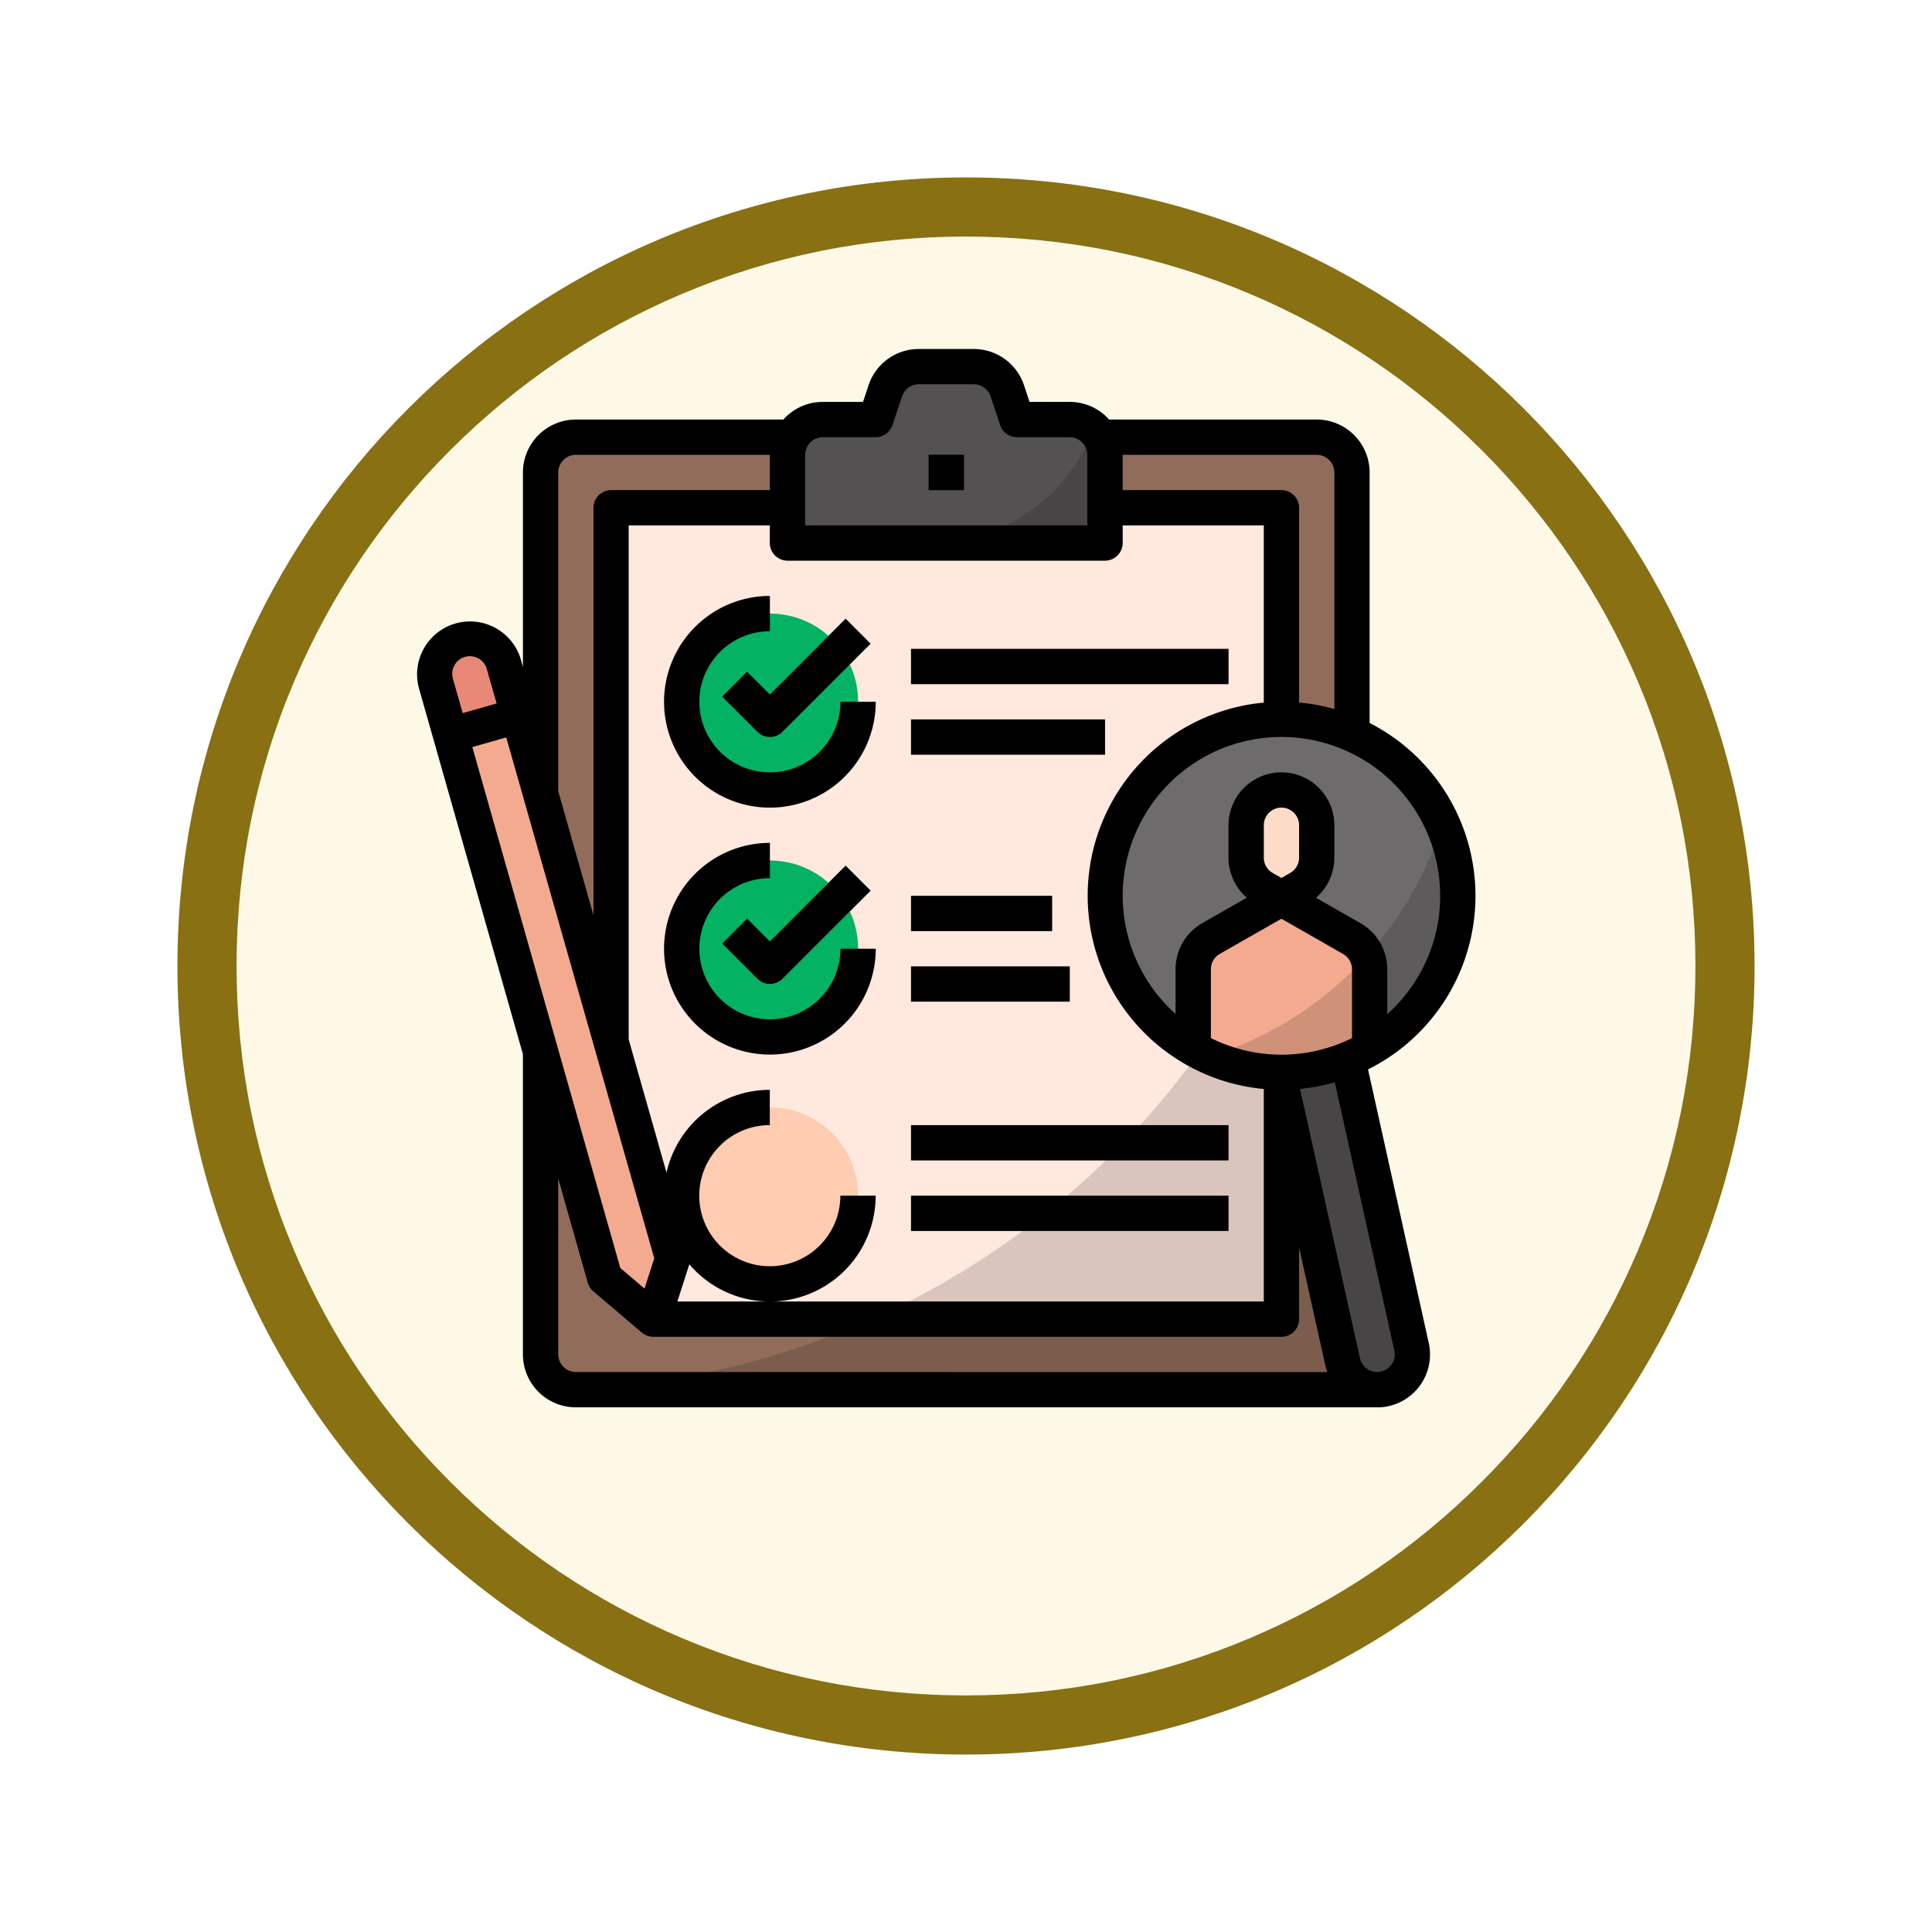 <svg xmlns="http://www.w3.org/2000/svg" xmlns:xlink="http://www.w3.org/1999/xlink" width="98" height="98" viewBox="0 0 98 98">
  <defs>
    <filter id="Trazado_904820" x="0" y="0" width="98" height="98" filterUnits="userSpaceOnUse">
      <feOffset dy="3" input="SourceAlpha"/>
      <feGaussianBlur stdDeviation="3" result="blur"/>
      <feFlood flood-opacity="0.161"/>
      <feComposite operator="in" in2="blur"/>
      <feComposite in="SourceGraphic"/>
    </filter>
  </defs>
  <g id="Grupo_1210518" data-name="Grupo 1210518" transform="translate(-191 -1919.458)">
    <g id="Grupo_1210391" data-name="Grupo 1210391" transform="translate(0 -10557.783)">
      <g id="Grupo_1210129" data-name="Grupo 1210129" transform="translate(0 4735.458)">
        <g id="Grupo_1209198" data-name="Grupo 1209198" transform="translate(200 7747.783)">
          <g id="Grupo_1202705" data-name="Grupo 1202705" transform="translate(0 0)">
            <g id="Grupo_1173585" data-name="Grupo 1173585" transform="translate(0 0)">
              <g id="Grupo_1173428" data-name="Grupo 1173428">
                <g id="Grupo_1171958" data-name="Grupo 1171958">
                  <g id="Grupo_1167341" data-name="Grupo 1167341">
                    <g id="Grupo_1166792" data-name="Grupo 1166792">
                      <g transform="matrix(1, 0, 0, 1, -9, -6)" filter="url(#Trazado_904820)">
                        <g id="Trazado_904820-2" data-name="Trazado 904820" transform="translate(9 6)" fill="#fef9e7">
                          <path d="M 40 78.5 C 34.802 78.5 29.76 77.482 25.015 75.475 C 20.43 73.536 16.313 70.76 12.776 67.224 C 9.24 63.687 6.464 59.57 4.525 54.985 C 2.518 50.24 1.5 45.198 1.5 40 C 1.5 34.802 2.518 29.76 4.525 25.015 C 6.464 20.43 9.24 16.313 12.776 12.776 C 16.313 9.24 20.43 6.464 25.015 4.525 C 29.76 2.518 34.802 1.5 40 1.5 C 45.198 1.5 50.24 2.518 54.985 4.525 C 59.57 6.464 63.687 9.24 67.224 12.776 C 70.76 16.313 73.536 20.43 75.475 25.015 C 77.482 29.76 78.5 34.802 78.5 40 C 78.5 45.198 77.482 50.24 75.475 54.985 C 73.536 59.57 70.76 63.687 67.224 67.224 C 63.687 70.76 59.57 73.536 54.985 75.475 C 50.24 77.482 45.198 78.5 40 78.5 Z" stroke="none"/>
                          <path d="M 40 3 C 35.004 3 30.158 3.978 25.599 5.906 C 21.193 7.77 17.236 10.438 13.837 13.837 C 10.438 17.236 7.77 21.193 5.906 25.599 C 3.978 30.158 3 35.004 3 40 C 3 44.996 3.978 49.842 5.906 54.401 C 7.77 58.807 10.438 62.764 13.837 66.163 C 17.236 69.562 21.193 72.23 25.599 74.094 C 30.158 76.022 35.004 77 40 77 C 44.996 77 49.842 76.022 54.401 74.094 C 58.807 72.23 62.764 69.562 66.163 66.163 C 69.562 62.764 72.23 58.807 74.094 54.401 C 76.022 49.842 77 44.996 77 40 C 77 35.004 76.022 30.158 74.094 25.599 C 72.23 21.193 69.562 17.236 66.163 13.837 C 62.764 10.438 58.807 7.77 54.401 5.906 C 49.842 3.978 44.996 3 40 3 M 40 0 C 62.091 0 80 17.909 80 40 C 80 62.091 62.091 80 40 80 C 17.909 80 -7.62939453125e-06 62.091 -7.62939453125e-06 40 C -7.62939453125e-06 17.909 17.909 0 40 0 Z" stroke="none" fill="#887013"/>
                        </g>
                      </g>
                    </g>
                  </g>
                </g>
              </g>
            </g>
          </g>
        </g>
      </g>
    </g>
    <g id="FILLED_OUTLINE" transform="translate(196.159 1921.161)">
      <rect id="Rectángulo_419530" data-name="Rectángulo 419530" width="41.159" height="48.317" rx="3" transform="translate(22.262 20.473)" fill="#916c5a"/>
      <path id="Trazado_1053837" data-name="Trazado 1053837" d="M85.324,161.133a1.793,1.793,0,0,0,.3.027H123.2a1.79,1.79,0,0,0,1.79-1.79V120a41.16,41.16,0,0,1-39.669,41.132Z" transform="translate(-61.572 -92.369)" fill="#7b5c4d"/>
      <path id="Trazado_1053838" data-name="Trazado 1053838" d="M104,88v39.37l1.79,1.79H138V88Z" transform="translate(-78.159 -63.948)" fill="#ffe8de"/>
      <path id="Trazado_1053839" data-name="Trazado 1053839" d="M243.063,291.07V270.3a41.313,41.313,0,0,1-20.771,20.77Z" transform="translate(-183.221 -225.859)" fill="#d9c5bd"/>
      <path id="Trazado_1053840" data-name="Trazado 1053840" d="M200.106,32.948H184V28.474a1.79,1.79,0,0,1,1.79-1.79h2.684l.487-1.461a1.79,1.79,0,0,1,1.7-1.224h2.789a1.79,1.79,0,0,1,1.7,1.224l.487,1.461h2.684a1.79,1.79,0,0,1,1.79,1.79Z" transform="translate(-149.212 -7.106)" fill="#535152"/>
      <path id="Trazado_1053841" data-name="Trazado 1053841" d="M248,64h1.79v1.79H248Z" transform="translate(-206.054 -42.632)" fill="#353334"/>
      <path id="Trazado_1053842" data-name="Trazado 1053842" d="M256.372,52.261A8.95,8.95,0,0,1,248,58.048h8.948V53.574a1.783,1.783,0,0,0-.577-1.313Z" transform="translate(-206.054 -32.206)" fill="#474546"/>
      <circle id="Elipse_13439" data-name="Elipse 13439" cx="8.948" cy="8.948" r="8.948" transform="translate(50.894 34.789)" fill="#6d6b6c"/>
      <g id="Grupo_1210517" data-name="Grupo 1210517" transform="translate(41.052 31.21)">
        <path id="Trazado_1053843" data-name="Trazado 1053843" d="M240,152h16.106v1.79H240Z" transform="translate(-240 -152)" fill="#ffcbb1"/>
        <path id="Trazado_1053844" data-name="Trazado 1053844" d="M240,184h9.842v1.79H240Z" transform="translate(-240 -180.421)" fill="#ffcbb1"/>
        <path id="Trazado_1053845" data-name="Trazado 1053845" d="M240,264h7.158v1.79H240Z" transform="translate(-240 -251.473)" fill="#ffcbb1"/>
        <path id="Trazado_1053846" data-name="Trazado 1053846" d="M240,296h8.053v1.79H240Z" transform="translate(-240 -279.894)" fill="#ffcbb1"/>
      </g>
      <path id="Trazado_1053847" data-name="Trazado 1053847" d="M36.071,179l-.988,3.071-2.455-2.093-8.56-30.124a1.79,1.79,0,1,1,3.443-.978Z" transform="translate(-7.107 -116.857)" fill="#f4aa8e"/>
      <path id="Trazado_1053848" data-name="Trazado 1053848" d="M27.511,148.873a1.79,1.79,0,0,0-3.443.978l.734,2.582,3.443-.978Z" transform="translate(-7.107 -116.857)" fill="#e88977"/>
      <path id="Trazado_1053849" data-name="Trazado 1053849" d="M409.934,343.717,406.42,328h-3.672l3.693,16.493a1.79,1.79,0,1,0,3.494-.776Z" transform="translate(-343.493 -277.105)" fill="#474546"/>
      <circle id="Elipse_13440" data-name="Elipse 13440" cx="4.474" cy="4.474" r="4.474" transform="translate(29.42 29.421)" fill="#04b263"/>
      <path id="Trazado_1053850" data-name="Trazado 1053850" d="M156.765,144.344a.892.892,0,0,1-.633-.262l-1.79-1.79,1.265-1.265,1.157,1.157,3.841-3.841,1.265,1.265-4.474,4.474a.892.892,0,0,1-.633.262Z" transform="translate(-122.872 -108.66)" fill="#17ce73"/>
      <circle id="Elipse_13441" data-name="Elipse 13441" cx="4.474" cy="4.474" r="4.474" transform="translate(29.42 41.947)" fill="#04b263"/>
      <path id="Trazado_1053851" data-name="Trazado 1053851" d="M156.765,256.344a.892.892,0,0,1-.633-.262l-1.79-1.79,1.265-1.265,1.157,1.157,3.841-3.841,1.265,1.265-4.474,4.474a.892.892,0,0,1-.633.262Z" transform="translate(-122.872 -208.133)" fill="#17ce73"/>
      <circle id="Elipse_13442" data-name="Elipse 13442" cx="4.474" cy="4.474" r="4.474" transform="translate(29.42 54.474)" fill="#ffcbb1"/>
      <path id="Trazado_1053852" data-name="Trazado 1053852" d="M375.143,242.976a8.947,8.947,0,0,0,11.833-11.833A17.936,17.936,0,0,1,375.143,242.976Z" transform="translate(-318.976 -191.081)" fill="#5d5b5c"/>
      <path id="Trazado_1053853" data-name="Trazado 1053853" d="M395.579,219.435V217.79a1.79,1.79,0,1,0-3.579,0v1.646a1.789,1.789,0,0,0,.9,1.554l.888.507.888-.507A1.789,1.789,0,0,0,395.579,219.435Z" transform="translate(-333.948 -177.632)" fill="#fcdcc8"/>
      <path id="Trazado_1053854" data-name="Trazado 1053854" d="M376.046,267.184l-3.572-2.041-3.572,2.041a1.79,1.79,0,0,0-.9,1.554v4.025a8.94,8.94,0,0,0,8.948,0v-4.025a1.79,1.79,0,0,0-.9-1.554Z" transform="translate(-312.632 -221.278)" fill="#f4aa8e"/>
      <path id="Trazado_1053855" data-name="Trazado 1053855" d="M375.143,296.287a8.941,8.941,0,0,0,8.149-.41v-4.025a1.788,1.788,0,0,0-.136-.684A17.9,17.9,0,0,1,375.143,296.287Z" transform="translate(-318.976 -244.393)" fill="#d09179"/>
      <path id="Trazado_1053856" data-name="Trazado 1053856" d="M240,368h16.106v1.79H240Z" transform="translate(-198.948 -312.631)" fill="#ffcbb1"/>
      <path id="Trazado_1053857" data-name="Trazado 1053857" d="M328.333,369.79h6.226V368h-4.488Q329.23,368.922,328.333,369.79Z" transform="translate(-277.402 -312.631)" fill="#d9ad97"/>
      <path id="Trazado_1053858" data-name="Trazado 1053858" d="M240,400h16.106v1.79H240Z" transform="translate(-198.948 -341.052)" fill="#ffcbb1"/>
      <path id="Trazado_1053859" data-name="Trazado 1053859" d="M290.636,401.79h10.442V400h-8.192Q291.793,400.933,290.636,401.79Z" transform="translate(-243.921 -341.052)" fill="#d9ad97"/>
      <path id="Trazado_1053860" data-name="Trazado 1053860" d="M248,64h1.79v1.79H248Z" transform="translate(-206.054 -42.632)"/>
      <path id="Trazado_1053861" data-name="Trazado 1053861" d="M64.234,52.543a9.84,9.84,0,0,0,.081-17.572V22.262a2.687,2.687,0,0,0-2.684-2.684H51.1a2.678,2.678,0,0,0-2-.895H47.065l-.283-.849A2.681,2.681,0,0,0,44.236,16H41.447A2.681,2.681,0,0,0,38.9,17.834l-.283.849H36.578a2.678,2.678,0,0,0-2,.895H24.051a2.687,2.687,0,0,0-2.684,2.684v9.867l-.1-.358A2.684,2.684,0,1,0,16.1,33.238l5.266,18.533V67a2.687,2.687,0,0,0,2.684,2.684H64.832v0a2.721,2.721,0,0,0,.445-.061,2.684,2.684,0,0,0,2.038-3.2Zm3.66-8.806a8.034,8.034,0,0,1-2.684,6V47.46a2.69,2.69,0,0,0-1.353-2.331l-2.263-1.293a2.691,2.691,0,0,0,.931-2.032V40.158a2.684,2.684,0,0,0-5.369,0V41.8a2.691,2.691,0,0,0,.931,2.032l-2.263,1.293a2.69,2.69,0,0,0-1.353,2.331v2.273a8.051,8.051,0,1,1,13.421-6ZM59.842,44.9l3.128,1.788a.9.9,0,0,1,.451.777v3.488a8.028,8.028,0,0,1-7.158,0V47.46a.9.9,0,0,1,.451-.777ZM58.947,41.8V40.158a.895.895,0,0,1,1.79,0V41.8a.9.9,0,0,1-.451.777l-.444.254L59.4,42.58A.9.9,0,0,1,58.947,41.8ZM51.789,21.368h9.842a.9.9,0,0,1,.895.895v12a9.781,9.781,0,0,0-1.79-.331V24.052a.9.9,0,0,0-.895-.895H51.789Zm-16.106,0a.9.9,0,0,1,.895-.895h2.684a.9.9,0,0,0,.849-.612L40.6,18.4a.894.894,0,0,1,.849-.612h2.789a.894.894,0,0,1,.849.612l.487,1.461a.9.9,0,0,0,.849.612H49.1a.9.9,0,0,1,.895.895v3.579H35.683Zm-.895,5.369H50.894a.9.9,0,0,0,.895-.895v-.895h7.158v8.989a9.842,9.842,0,0,0,0,19.6V64.316H29.2l.607-1.888a5.365,5.365,0,0,0,9.451-3.481h-1.79a3.579,3.579,0,1,1-3.579-3.579v-1.79a5.377,5.377,0,0,0-5.239,4.2l-1.919-6.755V24.947h7.158v.895a.9.9,0,0,0,.895.895ZM23.156,22.262a.9.9,0,0,1,.895-.895h9.842v1.79H25.841a.9.9,0,0,0-.895.895V44.725l-1.79-6.3ZM17.822,32.749a.895.895,0,1,1,1.721-.489l.489,1.721-1.721.489Zm.978,3.443,1.721-.489,7.507,26.421-.494,1.536-1.228-1.046Zm5.251,31.7A.9.9,0,0,1,23.156,67V58.069l1.5,5.294a.894.894,0,0,0,.28.436L27.4,65.892a.894.894,0,0,0,.58.214H59.842a.9.9,0,0,0,.895-.895V61.568l1.337,6.015a2.722,2.722,0,0,0,.092.313Zm41.4-.415a.895.895,0,0,1-1.628-.286l-3.038-13.66a9.777,9.777,0,0,0,1.764-.333l3.02,13.605a.889.889,0,0,1-.119.674Z" transform="translate(0 0)"/>
      <path id="Trazado_1053862" data-name="Trazado 1053862" d="M155.609,141.027l-1.265,1.265,1.79,1.79a.9.9,0,0,0,1.265,0l4.474-4.474-1.265-1.265-3.841,3.841Z" transform="translate(-122.872 -108.66)"/>
      <path id="Trazado_1053863" data-name="Trazado 1053863" d="M240,152h16.106v1.79H240Z" transform="translate(-198.948 -120.79)"/>
      <path id="Trazado_1053864" data-name="Trazado 1053864" d="M240,184h9.842v1.79H240Z" transform="translate(-198.948 -149.211)"/>
      <path id="Trazado_1053865" data-name="Trazado 1053865" d="M133.369,136.948a3.579,3.579,0,1,1,0-7.158V128a5.369,5.369,0,1,0,5.369,5.369h-1.79A3.583,3.583,0,0,1,133.369,136.948Z" transform="translate(-99.475 -99.474)"/>
      <path id="Trazado_1053866" data-name="Trazado 1053866" d="M155.609,253.027l-1.265,1.265,1.79,1.79a.9.9,0,0,0,1.265,0l4.474-4.474-1.265-1.265-3.841,3.841Z" transform="translate(-122.872 -208.134)"/>
      <path id="Trazado_1053867" data-name="Trazado 1053867" d="M133.369,248.948a3.579,3.579,0,0,1,0-7.158V240a5.369,5.369,0,1,0,5.369,5.369h-1.79A3.583,3.583,0,0,1,133.369,248.948Z" transform="translate(-99.475 -198.948)"/>
      <path id="Trazado_1053868" data-name="Trazado 1053868" d="M240,264h7.158v1.79H240Z" transform="translate(-198.948 -220.263)"/>
      <path id="Trazado_1053869" data-name="Trazado 1053869" d="M240,296h8.053v1.79H240Z" transform="translate(-198.948 -248.684)"/>
      <path id="Trazado_1053870" data-name="Trazado 1053870" d="M240,368h16.106v1.79H240Z" transform="translate(-198.948 -312.631)"/>
      <path id="Trazado_1053871" data-name="Trazado 1053871" d="M240,400h16.106v1.79H240Z" transform="translate(-198.948 -341.052)"/>
    </g>
  </g>
</svg>

